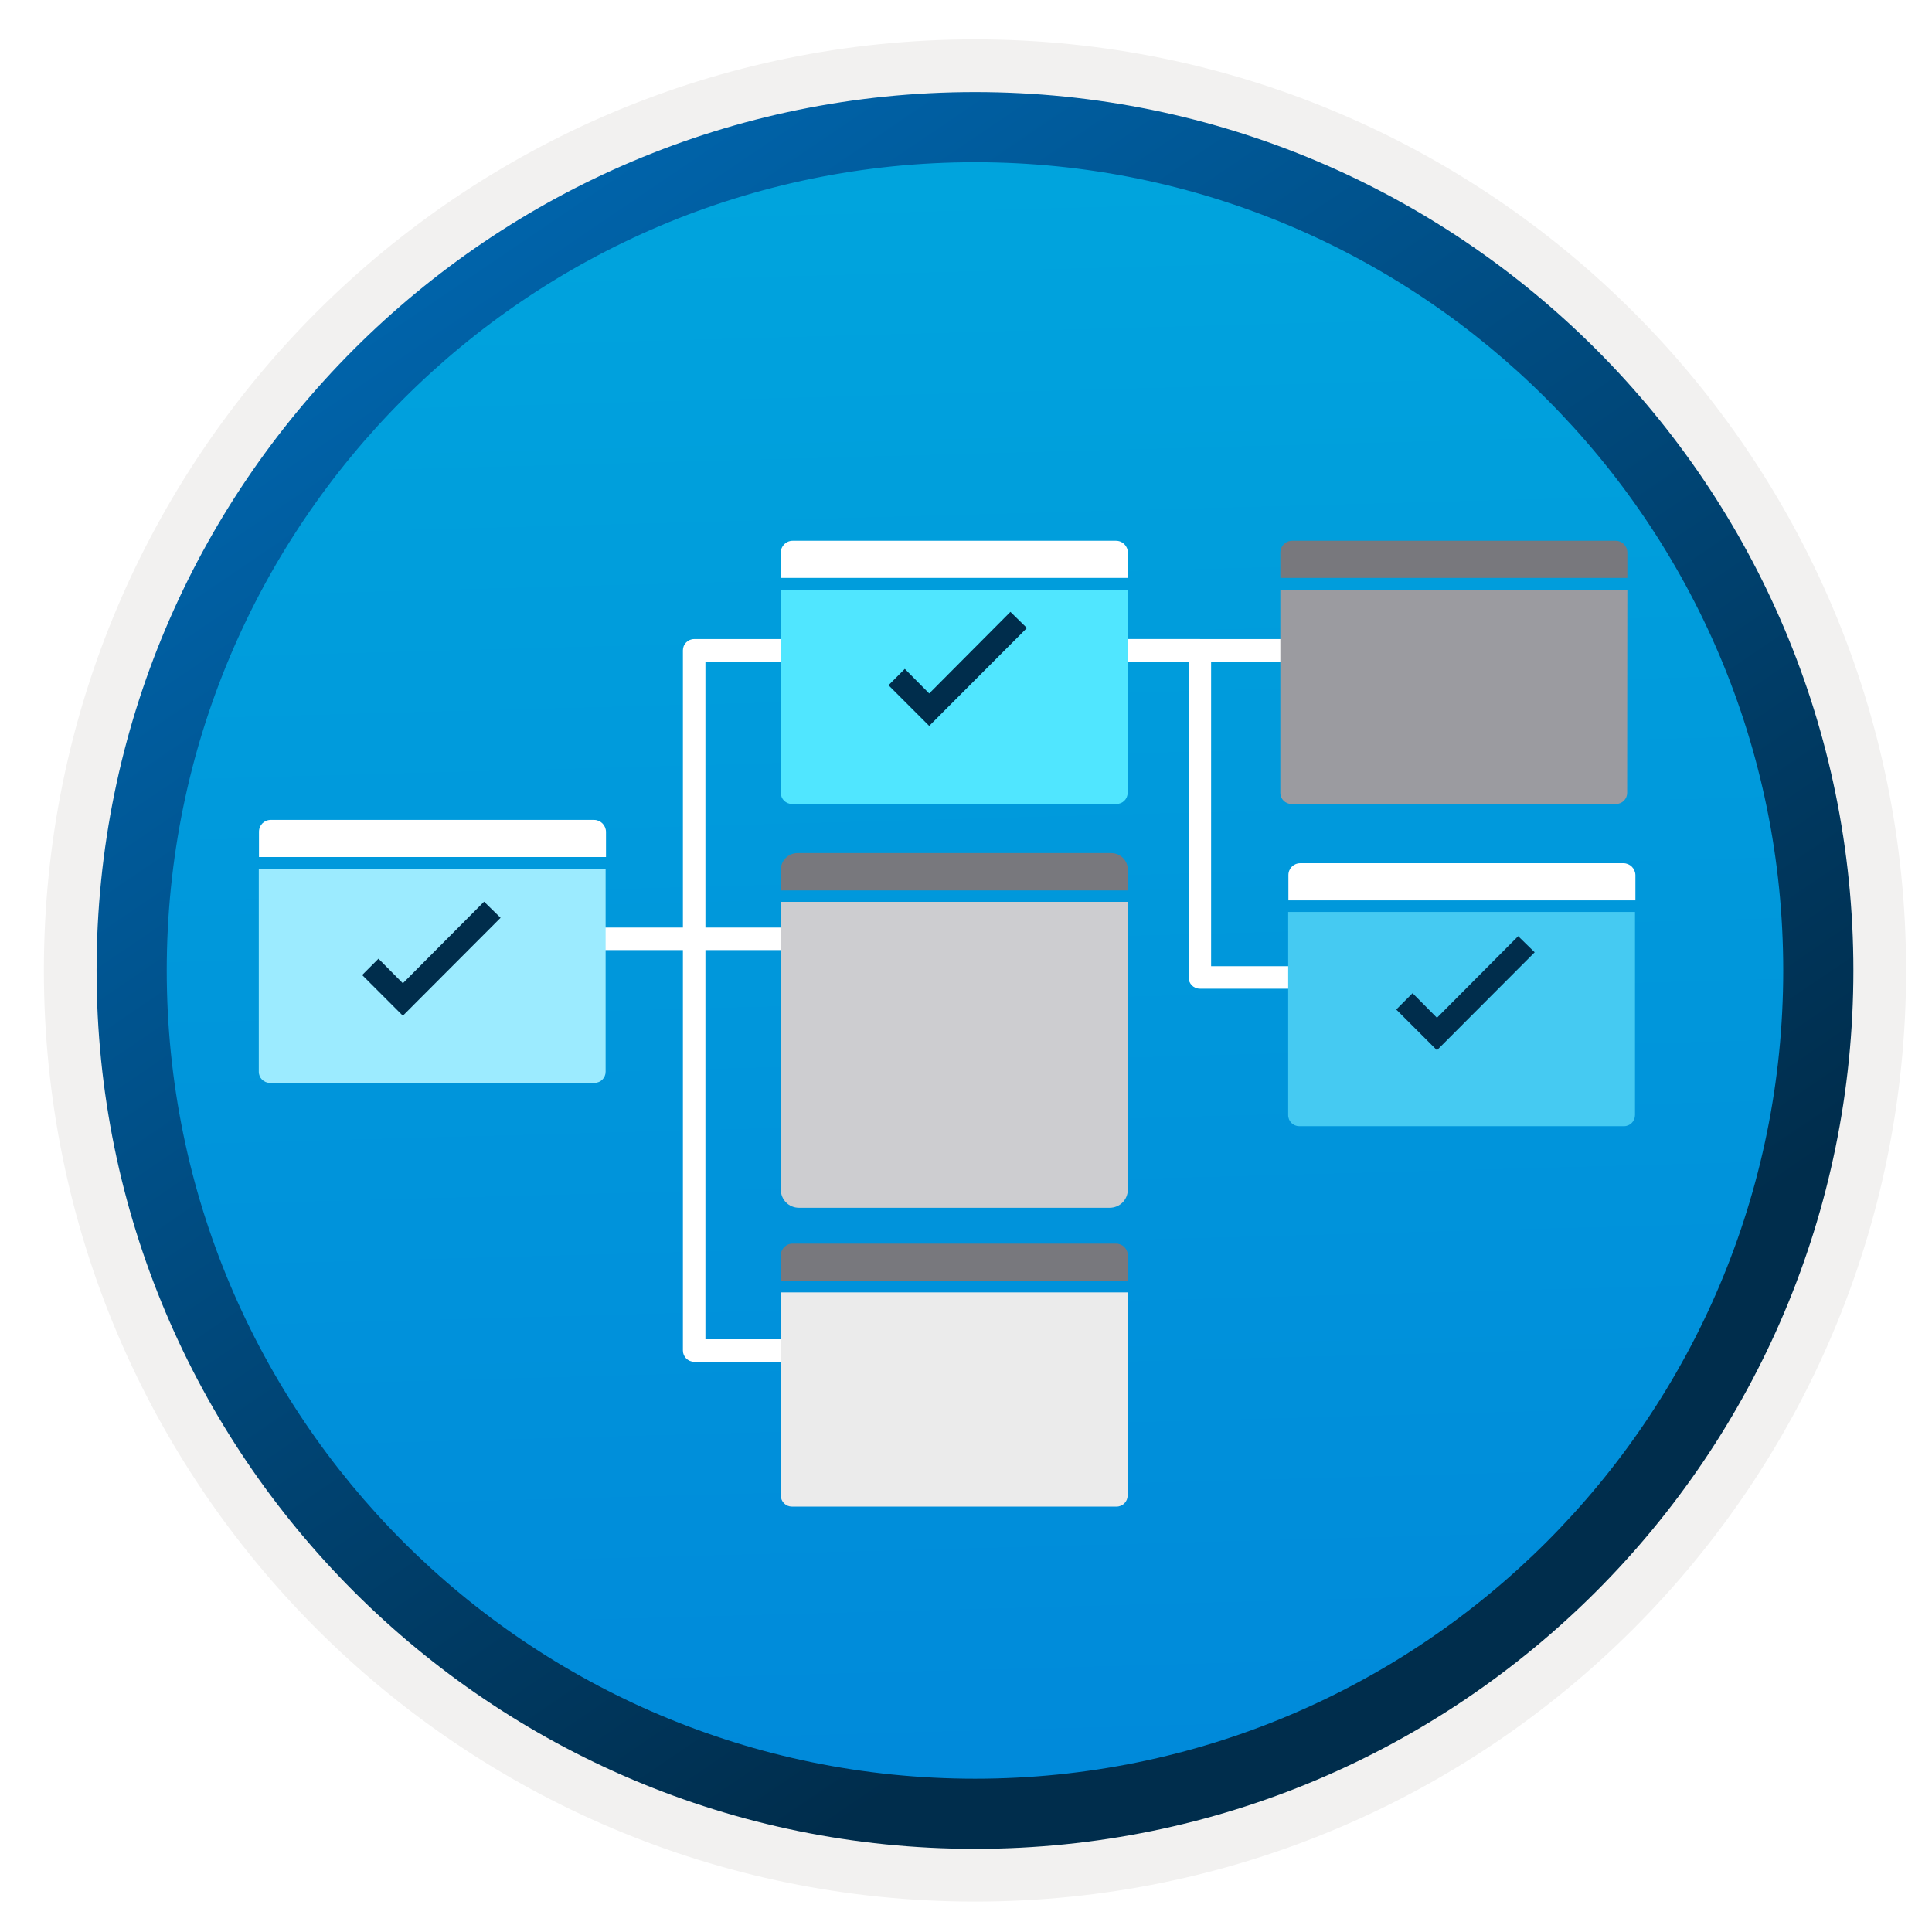 <svg width="103" height="103" viewBox="0 0 103 103" fill="none" xmlns="http://www.w3.org/2000/svg">
<path d="M51.979 98.548C26.129 98.548 5.169 77.598 5.169 51.738C5.169 25.878 26.129 4.928 51.979 4.928C77.829 4.928 98.789 25.888 98.789 51.738C98.789 77.588 77.829 98.548 51.979 98.548Z" fill="url(#paint0_linear_807_21667)"/>
<path fill-rule="evenodd" clip-rule="evenodd" d="M97.879 51.738C97.879 77.088 77.329 97.638 51.979 97.638C26.629 97.638 6.079 77.088 6.079 51.738C6.079 26.388 26.629 5.838 51.979 5.838C77.329 5.838 97.879 26.388 97.879 51.738ZM51.979 2.098C79.399 2.098 101.619 24.318 101.619 51.738C101.619 79.158 79.389 101.378 51.979 101.378C24.559 101.378 2.339 79.148 2.339 51.738C2.339 24.318 24.559 2.098 51.979 2.098Z" fill="#F2F1F0"/>
<path fill-rule="evenodd" clip-rule="evenodd" d="M95.069 51.738C95.069 75.538 75.779 94.828 51.979 94.828C28.179 94.828 8.889 75.538 8.889 51.738C8.889 27.938 28.179 8.648 51.979 8.648C75.779 8.648 95.069 27.938 95.069 51.738ZM51.979 4.908C77.839 4.908 98.809 25.878 98.809 51.738C98.809 77.598 77.839 98.568 51.979 98.568C26.119 98.568 5.149 77.598 5.149 51.738C5.149 25.878 26.109 4.908 51.979 4.908Z" fill="url(#paint1_linear_807_21667)"/>
<path fill-rule="evenodd" clip-rule="evenodd" d="M36.408 34.67C36.408 34.339 36.677 34.07 37.008 34.07H44.868V35.27H37.608V71.4H44.868V72.6H37.008C36.677 72.6 36.408 72.331 36.408 72V34.67Z" fill="white"/>
<path fill-rule="evenodd" clip-rule="evenodd" d="M53.166 34.07H63.967C64.298 34.07 64.567 34.339 64.567 34.67V51.51H74.757V52.71H63.967C63.635 52.71 63.367 52.441 63.367 52.11V35.27H53.166V34.07Z" fill="white"/>
<path fill-rule="evenodd" clip-rule="evenodd" d="M74.357 35.27H56.817V34.07H74.357V35.27Z" fill="white"/>
<path fill-rule="evenodd" clip-rule="evenodd" d="M27.426 49.451H44.846V50.651H27.426V49.451Z" fill="white"/>
<g filter="url(#filter0_d_807_21667)">
<path d="M60.127 30.44H41.627V41.27C41.627 41.6 41.897 41.86 42.217 41.86H59.527C59.857 41.86 60.117 41.59 60.117 41.27L60.127 30.44Z" fill="#50E6FF"/>
</g>
<path d="M59.497 28.83H42.257C41.907 28.83 41.627 29.11 41.627 29.46V30.81H60.127V29.46C60.127 29.11 59.847 28.83 59.497 28.83Z" fill="white"/>
<g filter="url(#filter1_d_807_21667)">
<path d="M32.297 45.31H13.797V56.14C13.797 56.47 14.067 56.73 14.387 56.73H31.697C32.027 56.73 32.287 56.46 32.287 56.14V45.31H32.297Z" fill="#9CEBFF"/>
</g>
<path d="M31.667 43.711H14.437C14.087 43.711 13.807 43.991 13.807 44.341V45.691H32.307V44.341C32.297 43.991 32.017 43.711 31.667 43.711Z" fill="white"/>
<g filter="url(#filter2_d_807_21667)">
<path d="M86.758 30.441H68.258V41.271C68.258 41.601 68.528 41.861 68.848 41.861H86.158C86.488 41.861 86.748 41.591 86.748 41.271L86.758 30.441Z" fill="#9B9BA0"/>
</g>
<path d="M86.128 28.83H68.888C68.538 28.83 68.258 29.11 68.258 29.46V30.81H86.758V29.46C86.758 29.11 86.478 28.83 86.128 28.83Z" fill="#78787D"/>
<g filter="url(#filter3_d_807_21667)">
<path d="M87.176 47.62H68.676V58.45C68.676 58.78 68.946 59.04 69.266 59.04H86.576C86.906 59.04 87.166 58.77 87.166 58.45V47.62H87.176Z" fill="#45CAF2"/>
</g>
<path d="M86.548 46.021H69.318C68.968 46.021 68.688 46.301 68.688 46.651V48.001H87.188V46.651C87.178 46.301 86.898 46.021 86.548 46.021Z" fill="white"/>
<g filter="url(#filter4_d_807_21667)">
<path d="M60.127 67.9H41.627V78.73C41.627 79.06 41.897 79.32 42.217 79.32H59.527C59.857 79.32 60.117 79.05 60.117 78.73L60.127 67.9Z" fill="#EBEBEB"/>
</g>
<path d="M59.496 66.301H42.257C41.907 66.301 41.627 66.581 41.627 66.931V68.281H60.127V66.931C60.127 66.581 59.846 66.301 59.496 66.301Z" fill="#78787D"/>
<g filter="url(#filter5_d_807_21667)">
<path d="M60.127 47.08H41.627V62.42C41.627 62.96 42.057 63.39 42.597 63.39H59.157C59.697 63.39 60.127 62.96 60.127 62.42V47.08Z" fill="#CDCDD0"/>
</g>
<path d="M59.237 45.48H42.517C42.027 45.48 41.627 45.88 41.627 46.37V47.47H60.127V46.37C60.127 45.87 59.727 45.48 59.237 45.48Z" fill="#78787D"/>
<path d="M25.807 48.071L21.477 52.421L20.177 51.111L19.307 51.981L21.477 54.151L26.687 48.931L25.807 48.071Z" fill="#002D4C"/>
<path d="M53.868 32.62L49.538 36.97L48.238 35.66L47.368 36.53L49.538 38.7L54.748 33.48L53.868 32.62Z" fill="#002D4C"/>
<path d="M80.938 49.91L76.608 54.26L75.308 52.95L74.438 53.82L76.608 55.99L81.818 50.77L80.938 49.91Z" fill="#002D4C"/>
<defs>
<filter id="filter0_d_807_21667" x="37.627" y="27.44" width="26.5" height="19.42" filterUnits="userSpaceOnUse" color-interpolation-filters="sRGB">
<feFlood flood-opacity="0" result="BackgroundImageFix"/>
<feColorMatrix in="SourceAlpha" type="matrix" values="0 0 0 0 0 0 0 0 0 0 0 0 0 0 0 0 0 0 127 0" result="hardAlpha"/>
<feOffset dy="1"/>
<feGaussianBlur stdDeviation="2"/>
<feComposite in2="hardAlpha" operator="out"/>
<feColorMatrix type="matrix" values="0 0 0 0 0 0 0 0 0 0 0 0 0 0 0 0 0 0 0.25 0"/>
<feBlend mode="normal" in2="BackgroundImageFix" result="effect1_dropShadow_807_21667"/>
<feBlend mode="normal" in="SourceGraphic" in2="effect1_dropShadow_807_21667" result="shape"/>
</filter>
<filter id="filter1_d_807_21667" x="9.797" y="42.31" width="26.5" height="19.42" filterUnits="userSpaceOnUse" color-interpolation-filters="sRGB">
<feFlood flood-opacity="0" result="BackgroundImageFix"/>
<feColorMatrix in="SourceAlpha" type="matrix" values="0 0 0 0 0 0 0 0 0 0 0 0 0 0 0 0 0 0 127 0" result="hardAlpha"/>
<feOffset dy="1"/>
<feGaussianBlur stdDeviation="2"/>
<feComposite in2="hardAlpha" operator="out"/>
<feColorMatrix type="matrix" values="0 0 0 0 0 0 0 0 0 0 0 0 0 0 0 0 0 0 0.25 0"/>
<feBlend mode="normal" in2="BackgroundImageFix" result="effect1_dropShadow_807_21667"/>
<feBlend mode="normal" in="SourceGraphic" in2="effect1_dropShadow_807_21667" result="shape"/>
</filter>
<filter id="filter2_d_807_21667" x="64.258" y="27.441" width="26.5" height="19.42" filterUnits="userSpaceOnUse" color-interpolation-filters="sRGB">
<feFlood flood-opacity="0" result="BackgroundImageFix"/>
<feColorMatrix in="SourceAlpha" type="matrix" values="0 0 0 0 0 0 0 0 0 0 0 0 0 0 0 0 0 0 127 0" result="hardAlpha"/>
<feOffset dy="1"/>
<feGaussianBlur stdDeviation="2"/>
<feComposite in2="hardAlpha" operator="out"/>
<feColorMatrix type="matrix" values="0 0 0 0 0 0 0 0 0 0 0 0 0 0 0 0 0 0 0.25 0"/>
<feBlend mode="normal" in2="BackgroundImageFix" result="effect1_dropShadow_807_21667"/>
<feBlend mode="normal" in="SourceGraphic" in2="effect1_dropShadow_807_21667" result="shape"/>
</filter>
<filter id="filter3_d_807_21667" x="64.676" y="44.62" width="26.5" height="19.42" filterUnits="userSpaceOnUse" color-interpolation-filters="sRGB">
<feFlood flood-opacity="0" result="BackgroundImageFix"/>
<feColorMatrix in="SourceAlpha" type="matrix" values="0 0 0 0 0 0 0 0 0 0 0 0 0 0 0 0 0 0 127 0" result="hardAlpha"/>
<feOffset dy="1"/>
<feGaussianBlur stdDeviation="2"/>
<feComposite in2="hardAlpha" operator="out"/>
<feColorMatrix type="matrix" values="0 0 0 0 0 0 0 0 0 0 0 0 0 0 0 0 0 0 0.25 0"/>
<feBlend mode="normal" in2="BackgroundImageFix" result="effect1_dropShadow_807_21667"/>
<feBlend mode="normal" in="SourceGraphic" in2="effect1_dropShadow_807_21667" result="shape"/>
</filter>
<filter id="filter4_d_807_21667" x="37.627" y="64.9" width="26.5" height="19.42" filterUnits="userSpaceOnUse" color-interpolation-filters="sRGB">
<feFlood flood-opacity="0" result="BackgroundImageFix"/>
<feColorMatrix in="SourceAlpha" type="matrix" values="0 0 0 0 0 0 0 0 0 0 0 0 0 0 0 0 0 0 127 0" result="hardAlpha"/>
<feOffset dy="1"/>
<feGaussianBlur stdDeviation="2"/>
<feComposite in2="hardAlpha" operator="out"/>
<feColorMatrix type="matrix" values="0 0 0 0 0 0 0 0 0 0 0 0 0 0 0 0 0 0 0.25 0"/>
<feBlend mode="normal" in2="BackgroundImageFix" result="effect1_dropShadow_807_21667"/>
<feBlend mode="normal" in="SourceGraphic" in2="effect1_dropShadow_807_21667" result="shape"/>
</filter>
<filter id="filter5_d_807_21667" x="37.627" y="44.08" width="26.5" height="24.31" filterUnits="userSpaceOnUse" color-interpolation-filters="sRGB">
<feFlood flood-opacity="0" result="BackgroundImageFix"/>
<feColorMatrix in="SourceAlpha" type="matrix" values="0 0 0 0 0 0 0 0 0 0 0 0 0 0 0 0 0 0 127 0" result="hardAlpha"/>
<feOffset dy="1"/>
<feGaussianBlur stdDeviation="2"/>
<feComposite in2="hardAlpha" operator="out"/>
<feColorMatrix type="matrix" values="0 0 0 0 0 0 0 0 0 0 0 0 0 0 0 0 0 0 0.25 0"/>
<feBlend mode="normal" in2="BackgroundImageFix" result="effect1_dropShadow_807_21667"/>
<feBlend mode="normal" in="SourceGraphic" in2="effect1_dropShadow_807_21667" result="shape"/>
</filter>
<linearGradient id="paint0_linear_807_21667" x1="50.205" y1="-13.052" x2="54.187" y2="132.719" gradientUnits="userSpaceOnUse">
<stop stop-color="#00ABDE"/>
<stop offset="1" stop-color="#007ED8"/>
</linearGradient>
<linearGradient id="paint1_linear_807_21667" x1="3.409" y1="-19.885" x2="98.937" y2="120.997" gradientUnits="userSpaceOnUse">
<stop stop-color="#007ED8"/>
<stop offset="0.707" stop-color="#002D4C"/>
</linearGradient>
</defs>
</svg>
